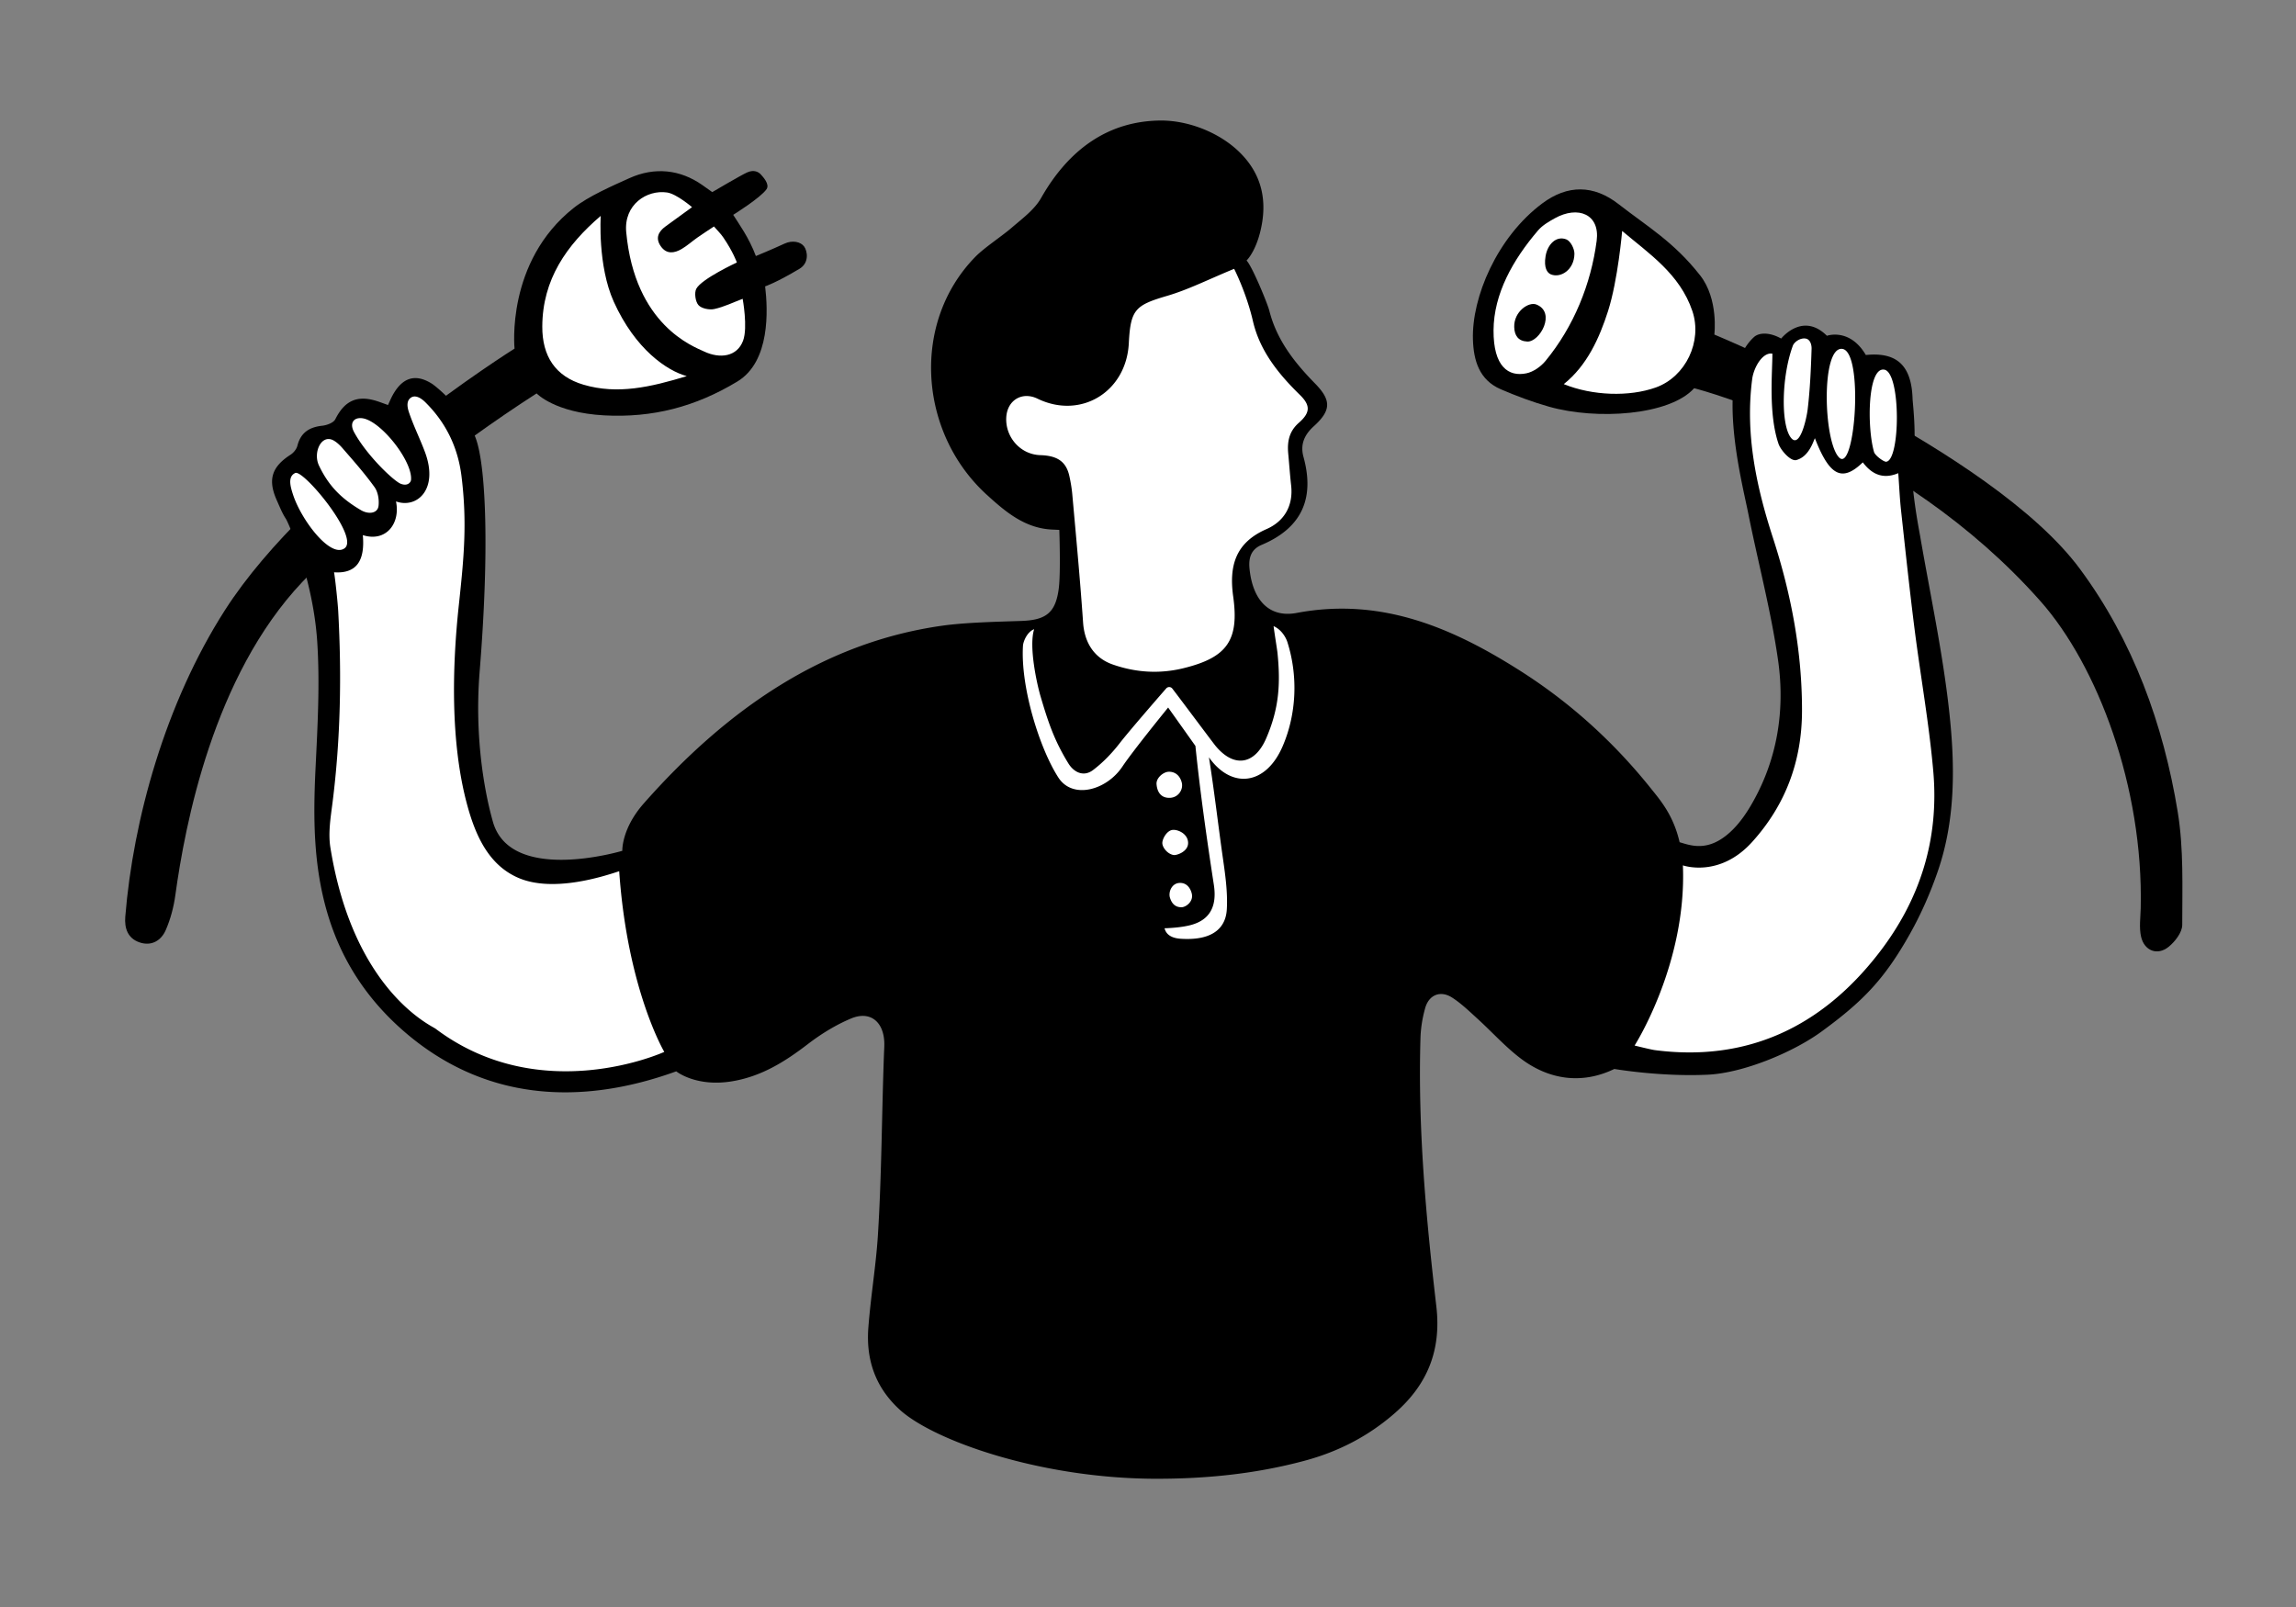 <svg xmlns="http://www.w3.org/2000/svg" viewBox="0 0 3000 2100" width="3000" height="2100"><rect x="0" y="0" width="3000" height="2100" fill="#808080" stroke="none"/><g transform="translate(163.5 223.5) rotate(0.0 445.5 504.75) scale(1.501 1.501)"><svg width="593.434" height="672.675" viewBox="0 0 593.434 672.675"><path d="M355.576 110.976c-5.073 34.762 2.224 68.179 26.131 79.124s58.656 27.347 139.552-12.962c40.336-20.099 32.531-88.029 14.456-115.645C515.7 30.914 486.249 2.412 462.881 7.562c-68.108 15.012-99.799 51.985-107.305 103.413z" fill="#fff"/><path d="M591.035 65.663c-2.98-4.057-10.114-5.658-16.958-2.502-11.891 5.484-25.019 10.842-25.019 10.842-5.977-15.985-14.866-28.131-19.737-35.861 0 0 23.993-14.914 29.05-22.378 2.919-4.309-3.187-10.775-5.004-12.788-1.872-2.073-5.838-4.448-11.815-1.807-5.388 2.381-30.453 17.176-30.453 17.176s-1.124-.851-8.744-6.195c-19.209-13.472-41.377-15.879-63.364-5.96-14.896 6.72-35.572 15.725-48.389 25.836-59.501 46.943-51.624 122.582-51.624 122.582S161.536 265.817 86.916 382.256C34.942 463.358 6.973 564.659.128 649.203c-.814 10.049 2.135 18.769 12.301 22.3 10.372 3.602 18.877-1.425 22.877-10.56 4.203-9.598 6.978-20.162 8.412-30.575 8.375-60.81 32.787-190.473 110.575-272.666 51.293-54.197 130.116-116.626 203.895-164.1 0 0 15.747 16.803 58.824 19.119 42.029 2.26 79.391-7.389 115.923-29.467 28.816-17.415 26.606-62.592 24.185-82.842 0 0 9.19-2.94 29.884-15.29 8.618-5.143 7.05-15.349 4.031-19.459zM398.997 186.019c-24.465-7.213-35.975-24.817-35.859-50.694.182-40.913 21.082-70.768 50.87-96.279 0 0-2.833 43.297 11.345 74.71 18.722 41.482 46.308 60.099 63.553 64.796-31.565 9.609-60.292 16.198-89.908 7.467zm138.942-38.348c-5.208 14.036-20.132 15.95-33.888 9.47-9.479-4.466-60.314-22.898-67.857-103.987-2.224-23.907 17.941-37.053 35.583-34.471 8.251 1.208 21.721 12.772 21.721 12.772-9.536 6.933-16.243 11.84-22.982 16.7-6.415 4.626-9.129 10.36-4.171 17.414 4.972 7.075 11.753 6.036 18.125 2.3 4.808-2.819 9.01-6.655 13.594-9.878 4.514-3.174 9.168-6.148 14.529-9.722 2.937 3.42 5.792 6.163 7.997 9.378 8.72 12.71 11.931 21.981 11.931 21.981s-30.859 14.252-35.37 22.953c-1.737 3.352-.823 11.002 1.906 14.116 2.641 3.013 9.478 4.388 13.811 3.445 8.475-1.845 16.489-5.806 24.693-8.891 0 0 4.643 24.925.379 36.42z"/></svg></g><g transform="translate(1924.5 247.5) rotate(0.0 463.5 498.0) scale(1.501 1.501)"><svg width="617.655" height="663.392" viewBox="0 0 617.655 663.392"><path d="M17.981 156.769C6.908 144.163 2.299 102.653 29.171 61.14c26.872-41.514 43.974-54.248 74.872-48.186s83.398 59.12 91.552 79.32c8.154 20.201 8.154 41.143 1.112 59.305s-33.712 36.324-90.709 34.471-82.158-22.61-88.018-29.282z" fill="#fff"/><path d="M613.586 542.065c-12.529-76.554-38.93-149.198-85.174-211.679-77.064-104.119-318.22-204.01-318.22-204.01s3.884-30.809-12.373-51.523c-22.981-29.282-45.767-42.366-71.003-62.031-21.701-16.91-44.384-17.071-66.417-.621C20.944 41.66-1.084 94.081.041 130.667c.566 18.389 5.506 35.27 24.251 43.346 13.597 5.857 27.592 11.069 41.822 15.122 41.653 11.863 105.203 7.666 126.507-16.035 6.576 1.697 179.122 47.12 301.537 185.492 49.412 55.853 89.597 161.297 87.196 267.084-.189 8.322-1.501 16.984.296 24.901 2.81 12.382 14.271 16.725 23.973 8.871 5.627-4.555 11.882-12.629 11.881-19.118-.007-32.791 1.341-66.125-3.919-98.264zM63.174 149.387c-4.037 4.905-10.5 9.456-16.564 10.727-15.58 3.266-28.79-5.708-28.628-37.412.162-31.749 16.799-61.33 38.743-86.984 3.787-4.427 9.305-7.642 14.511-10.541 20.297-11.303 39.551-3.607 36.513 19.562-4.929 37.59-19.825 74.575-44.575 104.649zm96.028 23.071c-23.025 8.231-55.105 7.248-80.072-2.933 20.269-16.188 31.029-40.193 38.489-63.49 8.696-27.156 12.325-69.859 12.325-69.859 23.145 19.614 50.205 37.343 61.126 69.759 8.876 26.347-5.783 57.198-31.868 66.523zM55.209 100.197c17.514 6.878 3.058 32.803-7.886 32.272-7.977-.387-11.141-5.38-11.341-12.649-.371-13.507 12.638-22.211 19.227-19.623zm26.101-56.68c3.754 1.468 7.131 8.118 7.077 12.568-.17 13.938-11.947 21.382-20.498 17.897-3.219-1.312-6.286-5.754-4.614-15.852 1.72-10.384 9.33-18.016 18.035-14.613z"/></svg></g><g transform="translate(355.5 157.5) rotate(0.0 1098.0 887.25) scale(1.5 1.498)"><svg width="1464.13" height="1184.849" viewBox="0 0 1464.13 1184.849"><path d="M514.556 777.092c4.081 0 7.87 1.021 11.153 3.059 6.755 4.192 10.846 12.213 11.521 22.586.192 2.961.052 5.878-.084 8.7-.041.847-.082 1.693-.113 2.538-.727 19.563-1.197 39.48-1.651 58.742-.769 32.62-1.565 66.35-3.636 99.498-.904 14.478-2.55 28.153-4.293 42.632-1.481 12.304-3.012 25.026-4.045 38.293-2.171 27.874 6.234 50.184 25.694 68.203 26.849 24.861 118.517 59.372 220.796 59.505 47.204.096 89.161-5.015 128.274-15.52 29.779-7.999 55.068-21.357 77.313-40.836 27.945-24.472 38.976-52.94 34.716-89.591-8.619-74.162-16.261-153.933-13.842-234.784.264-8.823 1.689-17.882 4.235-26.926 1.965-6.978 6.136-11.992 11.745-14.118 5.52-2.092 11.831-1.14 17.769 2.682 7.061 4.545 13.309 10.293 19.35 15.853 1.081.995 2.16 1.988 3.242 2.973 4.524 4.116 8.951 8.459 13.232 12.66 7.785 7.639 15.835 15.537 24.517 22.075 23.84 17.953 51.199 20.953 77.037 8.445a4.004 4.004 0 0 1 2.429-.34c.395.069 39.96 6.848 80.46 4.956 31.13-1.453 73.764-19.892 96.999-36.879 37.365-27.319 55.1-46.955 75.908-84.042 9.318-16.608 17.395-34.811 24.008-54.102 16.597-48.418 13.86-99.045 9.62-137.742-3.955-36.101-10.696-72.584-17.215-107.866-2.652-14.353-5.394-29.195-7.915-43.822-.145-.843-.349-1.958-.596-3.315-1.794-9.847-5.996-32.906-7.191-57.21a3.993 3.993 0 0 1 .115-1.167c4.562-18.248 2.132-45.203 1.217-55.35-.179-1.99-.288-3.191-.309-3.896-.415-13.971-3.625-23.398-9.816-28.82-5.749-5.036-14.414-6.882-26.492-5.641a3.998 3.998 0 0 1-3.858-1.954c-12.233-20.833-28.939-15.09-29.106-15.03a4 4 0 0 1-4.182-.929c-5.347-5.328-10.884-7.894-16.455-7.646-9.227.421-16.196 8.226-17.5 9.786-1.24 1.485-3.379 1.884-5.06.927-8.509-4.841-16.018-4.567-19.038-1.793-30.051 27.594-13.115 106.208-5.883 139.777.849 3.942 1.583 7.347 2.155 10.218 2.988 15.005 6.386 30.228 9.673 44.949 6.084 27.254 12.375 55.436 16.366 83.548 6.584 46.381-1.822 91.096-24.309 129.308-8.462 14.378-17.438 24.439-27.442 30.758-15.854 10.015-29.329 5.925-37.379 3.482a180.08 180.08 0 0 0-1.743-.523 3.998 3.998 0 0 1-2.775-2.951c-4.811-21.149-14.85-33.634-22.18-42.75a496.688 496.688 0 0 1-1.559-1.945c-32.282-40.523-70.248-74.849-112.841-102.025-51.763-33.026-115.086-64.822-192.271-50.258-11.338 2.14-21.035.268-28.822-5.564-9.486-7.104-15.384-19.791-17.056-36.688-1.213-12.258 3.156-20.577 12.985-24.726 32.523-13.728 43.699-37.271 34.167-71.975-3.192-11.622.123-21.688 10.133-30.772 7.003-6.355 10.183-11.129 10.312-15.48.128-4.356-2.785-9.332-9.447-16.135-16.18-16.523-33.678-37.194-40.774-65.225-1.736-6.857-15.302-38.606-18.738-41.874a4.002 4.002 0 0 1 .016-5.813c.06-.059 8.398-8.359 12.145-29.476 4.255-23.985-1.969-43.596-19.03-59.953-16.641-15.954-42.455-26.077-65.754-25.789-42.076.522-75.753 22.574-100.096 65.544-5.113 9.026-13.439 16.008-21.491 22.761-1.681 1.41-3.352 2.811-4.978 4.219-3.544 3.07-8.134 6.505-12.994 10.142-6.847 5.125-13.928 10.423-18.296 14.881-25.241 25.758-38.558 60.646-37.497 98.237 1.118 39.622 18.309 77.431 47.165 103.732 17.036 15.527 32.917 28.451 54.782 29.333 2.35.095 5.909.286 5.909.286a4 4 0 0 1 3.783 3.854c.054 1.529 1.293 37.604-.489 51.582-2.908 22.805-12.532 31.174-36.779 31.979-2.251.075-4.593.148-7.004.225-19.296.61-43.311 1.369-60.878 3.835-93.924 13.183-178.258 63.48-257.821 153.765-18.077 20.513-17.701 38.361-17.695 38.54a4.023 4.023 0 0 1-2.844 3.983c-2.503.754-61.696 18.241-96.072-.838-11.143-6.184-18.48-15.537-21.807-27.798l-.199-.728c-6.33-23.025-16.218-70.7-11.325-131.298 9.089-112.575 4.376-177.811-2.421-199.469-7.553-24.067-33.766-45.53-37.231-47.736-5.943-3.785-11.223-5.108-15.69-3.929-4.895 1.291-9.361 5.683-13.274 13.053-.806 1.518-1.544 3.164-2.326 4.907a221.47 221.47 0 0 1-1.273 2.802 4.003 4.003 0 0 1-4.959 2.086 358.598 358.598 0 0 1-3.705-1.34c-2.334-.855-4.538-1.663-6.704-2.316-14.555-4.387-23.41-.321-30.564 14.036-2.621 5.262-10.674 7.464-14.567 7.894-10.607 1.169-15.874 5.358-18.179 14.458-.954 3.764-4.025 7.857-7.642 10.187C3.34 304.504.584 313.61 7.767 329.671c.495 1.107.98 2.223 1.466 3.34 1.917 4.412 3.728 8.58 6.167 12.276 3.423 5.188 24.406 55.349 27.913 108.888 2.275 34.733.548 70.067-1.122 104.238l-.339 6.968c-2.251 46.561-1.38 85.627 10.187 124.945 11.566 39.316 33.436 73.233 65.004 100.807 63.138 55.153 143.935 67.1 233.656 34.549a3.996 3.996 0 0 1 3.887.657c.145.116 16.283 12.666 45.404 7.849 25.824-4.272 46.09-17.704 64.145-31.583 12.883-9.903 25.947-17.647 38.83-23.018 3.993-1.665 7.909-2.495 11.588-2.495z" fill="#fff"/><path d="M1435.721 363.245c-1.209-7.02-6.388-32.677-7.733-60.042 5.56-22.239 1.142-56.438 1.026-60.334-.88-29.643-14.139-41.051-40.714-38.321-14.057-23.939-33.914-16.767-33.914-16.767-20.73-20.655-38.873 1.243-39.86 2.424-9.781-5.565-19.154-5.457-23.721-1.263-35.126 32.254-10.811 124.274-4.946 153.722 8.523 42.8 19.88 85.159 26.001 128.278 6.266 44.14-.812 87.661-23.796 126.717-6.551 11.131-15.071 22.419-26.13 29.405-15.398 9.727-27.799 4.865-35.861 2.502-5.375-23.629-17.061-36.949-24.511-46.3-32.266-40.502-70.112-75.019-113.818-102.905-59.519-37.974-121.656-64.688-195.164-50.816-24.123 4.552-38.437-11.245-41.155-38.715-.931-9.404 1.423-16.789 10.56-20.646 34.988-14.769 46.404-40.547 36.468-76.72-2.929-10.665.554-19.119 8.964-26.751 15.254-13.843 15.397-22.709 1.035-37.376-17.917-18.296-33.293-37.884-39.754-63.408-1.64-6.477-15.252-39.41-19.86-43.791 0 0 9.267-8.71 13.344-31.691 4.367-24.611-1.825-45.921-20.2-63.539C824.685 10.326 797.8-.296 773.408.006c-44.85.556-79.347 24.888-103.527 67.571-5.791 10.223-16.412 17.964-25.607 25.928-8.435 7.307-23.795 17.356-31.528 25.247-56.409 57.562-49.456 153.688 9.83 207.725 16.107 14.681 33.195 29.401 57.316 30.373 2.329.094 5.856.283 5.856.283s1.302 37.119-.459 50.936c-2.738 21.478-11.15 27.763-32.943 28.487-20.438.679-48.325 1.292-68.305 4.096-104.1 14.612-188.316 73.437-260.266 155.081-19.525 22.156-18.691 41.338-18.691 41.338s-97.853 29.467-112.865-25.853c-1.849-6.813-17.137-59.569-11.398-130.656 8.521-105.541 5.381-175.585-2.591-200.988s-35.203-47.559-38.899-49.913c-15.017-9.563-26.357-4.989-34.646 10.624-1.29 2.43-2.34 4.987-3.693 7.898-3.904-1.379-7.201-2.693-10.586-3.714-16.755-5.051-27.454.337-35.299 16.082-1.545 3.103-7.35 5.252-11.425 5.701-11.258 1.241-18.708 5.965-21.618 17.451-.748 2.95-3.311 6.12-5.93 7.806-16.467 10.604-20.053 21.822-12.016 39.794 2.456 5.491 4.661 11.208 7.945 16.186 2.385 3.616 23.739 53.196 27.261 106.947 2.412 36.825.318 73.888-1.465 110.752-2.062 42.65-1.977 84.385 10.345 126.267 12.19 41.44 34.879 75.324 66.209 102.691 69.193 60.442 152.772 66.091 237.652 35.296 0 0 17.097 13.9 48.581 8.691 25.552-4.227 45.96-17.007 65.93-32.357 11.601-8.917 24.472-16.886 37.932-22.497 15.977-6.66 27.599 2.295 28.732 19.718.234 3.59-.069 7.221-.203 10.829-1.96 52.705-1.994 105.504-5.282 158.139-1.688 27.009-6.114 52.35-8.334 80.864-2.207 28.348 6.211 52.232 26.964 71.448 29.284 27.115 122.87 60.439 223.509 60.571 43.183.056 86.312-4.106 129.316-15.657 30.039-8.069 56.033-21.656 78.91-41.689 28.015-24.534 40.553-54.357 36.054-93.062-9.033-77.726-16.165-155.743-13.817-234.202.261-8.703 1.727-17.577 4.087-25.962 3.286-11.671 13.337-15.696 23.499-9.156 7.998 5.147 14.975 11.969 22.065 18.42 12.747 11.597 24.344 24.662 38.034 34.972 23.763 17.895 52.345 22.812 81.186 8.851 0 0 39.887 6.945 81.333 5.011 30.833-1.439 74.247-19.422 99.173-37.646 36.163-26.44 54.812-45.702 77.036-85.314 9.737-17.356 17.846-35.924 24.303-54.762 15.573-45.43 14.916-92.896 9.812-139.474-5.582-50.952-16.445-101.33-25.164-151.931zM78.98 259.778c16.078 2.561 43.509 37.458 42.06 53.702-.195 2.183-3.06 5.815-9.122 3.329s-29.501-24.693-40.468-44.954c-4.318-7.977-.242-13.315 7.53-12.077zm-26.855 18.638c2.643.982 6.164 3.89 8.927 7.071 9.72 11.191 19.58 22.34 28.214 34.349 3.023 4.206 4.103 11.023 3.468 16.336-.784 6.564-8.614 7.662-15.324 3.718-16.944-9.961-28.164-21.086-36.625-39.061-4.997-10.616 1.42-26.1 11.341-22.414zm-33.874 47.92c-2.033-6.28-5.059-15.72 1.983-18.871s56.34 56.154 42.862 65.734c-12.297 8.741-37.651-24.644-44.846-46.864zm323.397 486.147s-107.174 49.206-199.279-20.253c-3.482-2.626-71.355-32.842-91.549-157.863-2.086-12.917.213-26.454 1.861-39.513 7.02-55.621 7.985-111.335 4.917-167.127-.348-6.333-2.517-27.635-3.616-33.631 19.998 1.4 27.04-10.646 25.067-32.424 20.135 6.396 32.923-10.099 28.893-29.403 18.115 6.518 37.389-10.348 25.269-42.967-4.325-11.639-9.932-22.81-13.897-34.552-1.253-3.712-2.826-9.782 1.495-12.912s9.799 1.071 12.552 3.784c17.997 17.737 28.535 39.438 31.637 64.588 5.101 41.356 2.034 71.805-2.372 112.955-5.791 54.084-7.177 118.634 6.808 171.888 7.213 27.466 18.626 54.237 45.19 65.649 30.412 13.064 74.434-1.443 87.746-5.848 7.161 103.421 39.277 157.628 39.277 157.628zm327.564-520.576c-17.815-.578-30.678-16.214-29.665-33.056.901-14.98 13.861-22.697 27.219-16.206 37.636 18.289 77.353-5.858 79.521-48.346 1.507-29.55 5.653-33.197 33.427-41.364 18.539-5.452 36.048-14.403 58.318-23.555 0 0 10.602 20.631 16.366 45.577 5.962 25.803 21.98 45.876 40.916 64.389 9.348 9.139 9.124 15.516-.901 24.327-8.659 7.61-10.219 16.686-9.241 27.112.862 9.181 1.483 18.388 2.51 27.55 2.011 17.952-6.201 31.422-21.498 38.117-27.117 11.868-32.68 32.15-28.968 58.803 5.339 38.34-5.468 53.24-43.342 62.521-20.843 5.108-41.415 3.823-61.562-3.226-16.381-5.732-24.655-19.23-25.852-36.589-2.587-37.536-6.099-75.01-9.468-112.489-.425-4.727-1.473-10.819-2.531-15.506-2.943-13.022-11.111-17.602-25.247-18.061zm101.231 287.065c-.443-5.542 5.923-10.567 10.241-10.853 4.583-.304 9.825 2.07 11.721 9.393 1.529 5.908-2.772 13.078-10.373 13.335s-11.032-4.925-11.588-11.875zm14.1 39.854c4.869-.406 13.316 3.566 13.392 11.346.076 7.816-10.232 10.965-12.549 10.584-5.491-.904-9.799-6.603-9.897-10.36-.098-3.775 4.014-11.15 9.054-11.57zm16.673 55.914c1.39 6.672-5.205 11.536-9.05 11.559-4.278.025-8.102-1.969-10.047-8.362-1.477-4.853 1.492-12.442 8.207-12.844 7.27-.436 10.132 6.006 10.891 9.648zm78.991-128.683c-14.674 33.949-44.436 37.362-64.123 9.44 4.512 28.125 8.366 61.702 12.355 89.386 1.997 13.856 3.892 27.966 3.289 41.851-.273 6.297-1.239 29.565-40.144 27.063-11.856-.762-13.524-6.994-14.191-9.174 0 0 13.006-.19 22.795-2.78 17.581-4.65 22.9-17.42 20.178-35.094-5.979-38.805-12.116-82.157-16.052-121.187l-23.764-33.484s-30.291 37.196-39.851 51.511c-13.875 20.777-43.338 28.748-55.714 9.654-16.288-25.13-33.127-78.833-30.889-115.13.202-3.282 3.342-11.884 9.736-14.386-4.795 15.012 2.347 47.612 5.561 58.549 6.824 23.228 12.155 38.811 24.218 58.494 4.777 7.794 13.251 12.089 21.467 5.877 8.688-6.568 16.521-14.733 23.204-23.378 8.037-10.396 32.372-38.441 40.593-47.882a3.431 3.431 0 0 1 5.306.157c6.683 8.643 35.412 47.284 37.699 50.043 16.095 19.418 34.14 16.393 44.07-6.635 11.151-25.858 12.595-47.107 9.85-74.515-.267-2.665-2.344-15.272-3.415-23.374 7.029 3.081 10.822 10.098 12.033 13.922 9.331 29.461 8.11 62.559-4.213 91.07zm524.235-328.716c14.557 2.743 13.974 79.576 1.492 80.303-2.042.119-9.591-5.329-10.511-8.544-6.293-21.999-5.538-74.502 9.019-71.759zm-36.594-18.107c18.705 2.539 11.164 108.378-2.732 94.825-13.895-13.553-15.973-97.364 2.732-94.825zm-43.144-2.773c1.165-3.177 6.349-7.045 11.134-6.259 4.212.692 5.3 5.817 5.203 8.894-.554 17.574-1.331 35.198-3.383 52.645-.981 8.342-7.126 36.411-15.26 24.06s-7.438-52.767 2.307-79.34zm74.732 530.058c-49.795 64.358-114.707 94.862-194.894 84.419-3.559-.463-17.667-4.002-17.667-4.002s45.591-71.454 42.069-157.169c0 0 31.691 11.305 60.327-20.427 29.351-32.523 43.303-70.88 43.422-114.081.143-51.747-9.404-102.11-25.333-151.268-14.592-45.031-24.242-90.725-18.069-138.387 1.313-10.139 9.058-23.73 17.603-22.221.073 15.727-3.624 52.317 5.355 78.692 1.81 5.315 10.467 15.484 15.529 14.11 11.019-2.991 14.719-16.278 16.141-19.048 12.763 33.026 23.735 38.524 41.736 21.062 7.644 10.107 17.327 15.144 30.89 9.442.831 11.42 1.284 22.042 2.431 32.588 3.724 34.241 7.359 68.498 11.669 102.667 5.264 41.731 12.791 83.239 16.419 125.097 5.083 58.638-11.155 111.382-47.629 158.523z"/></svg></g></svg>
